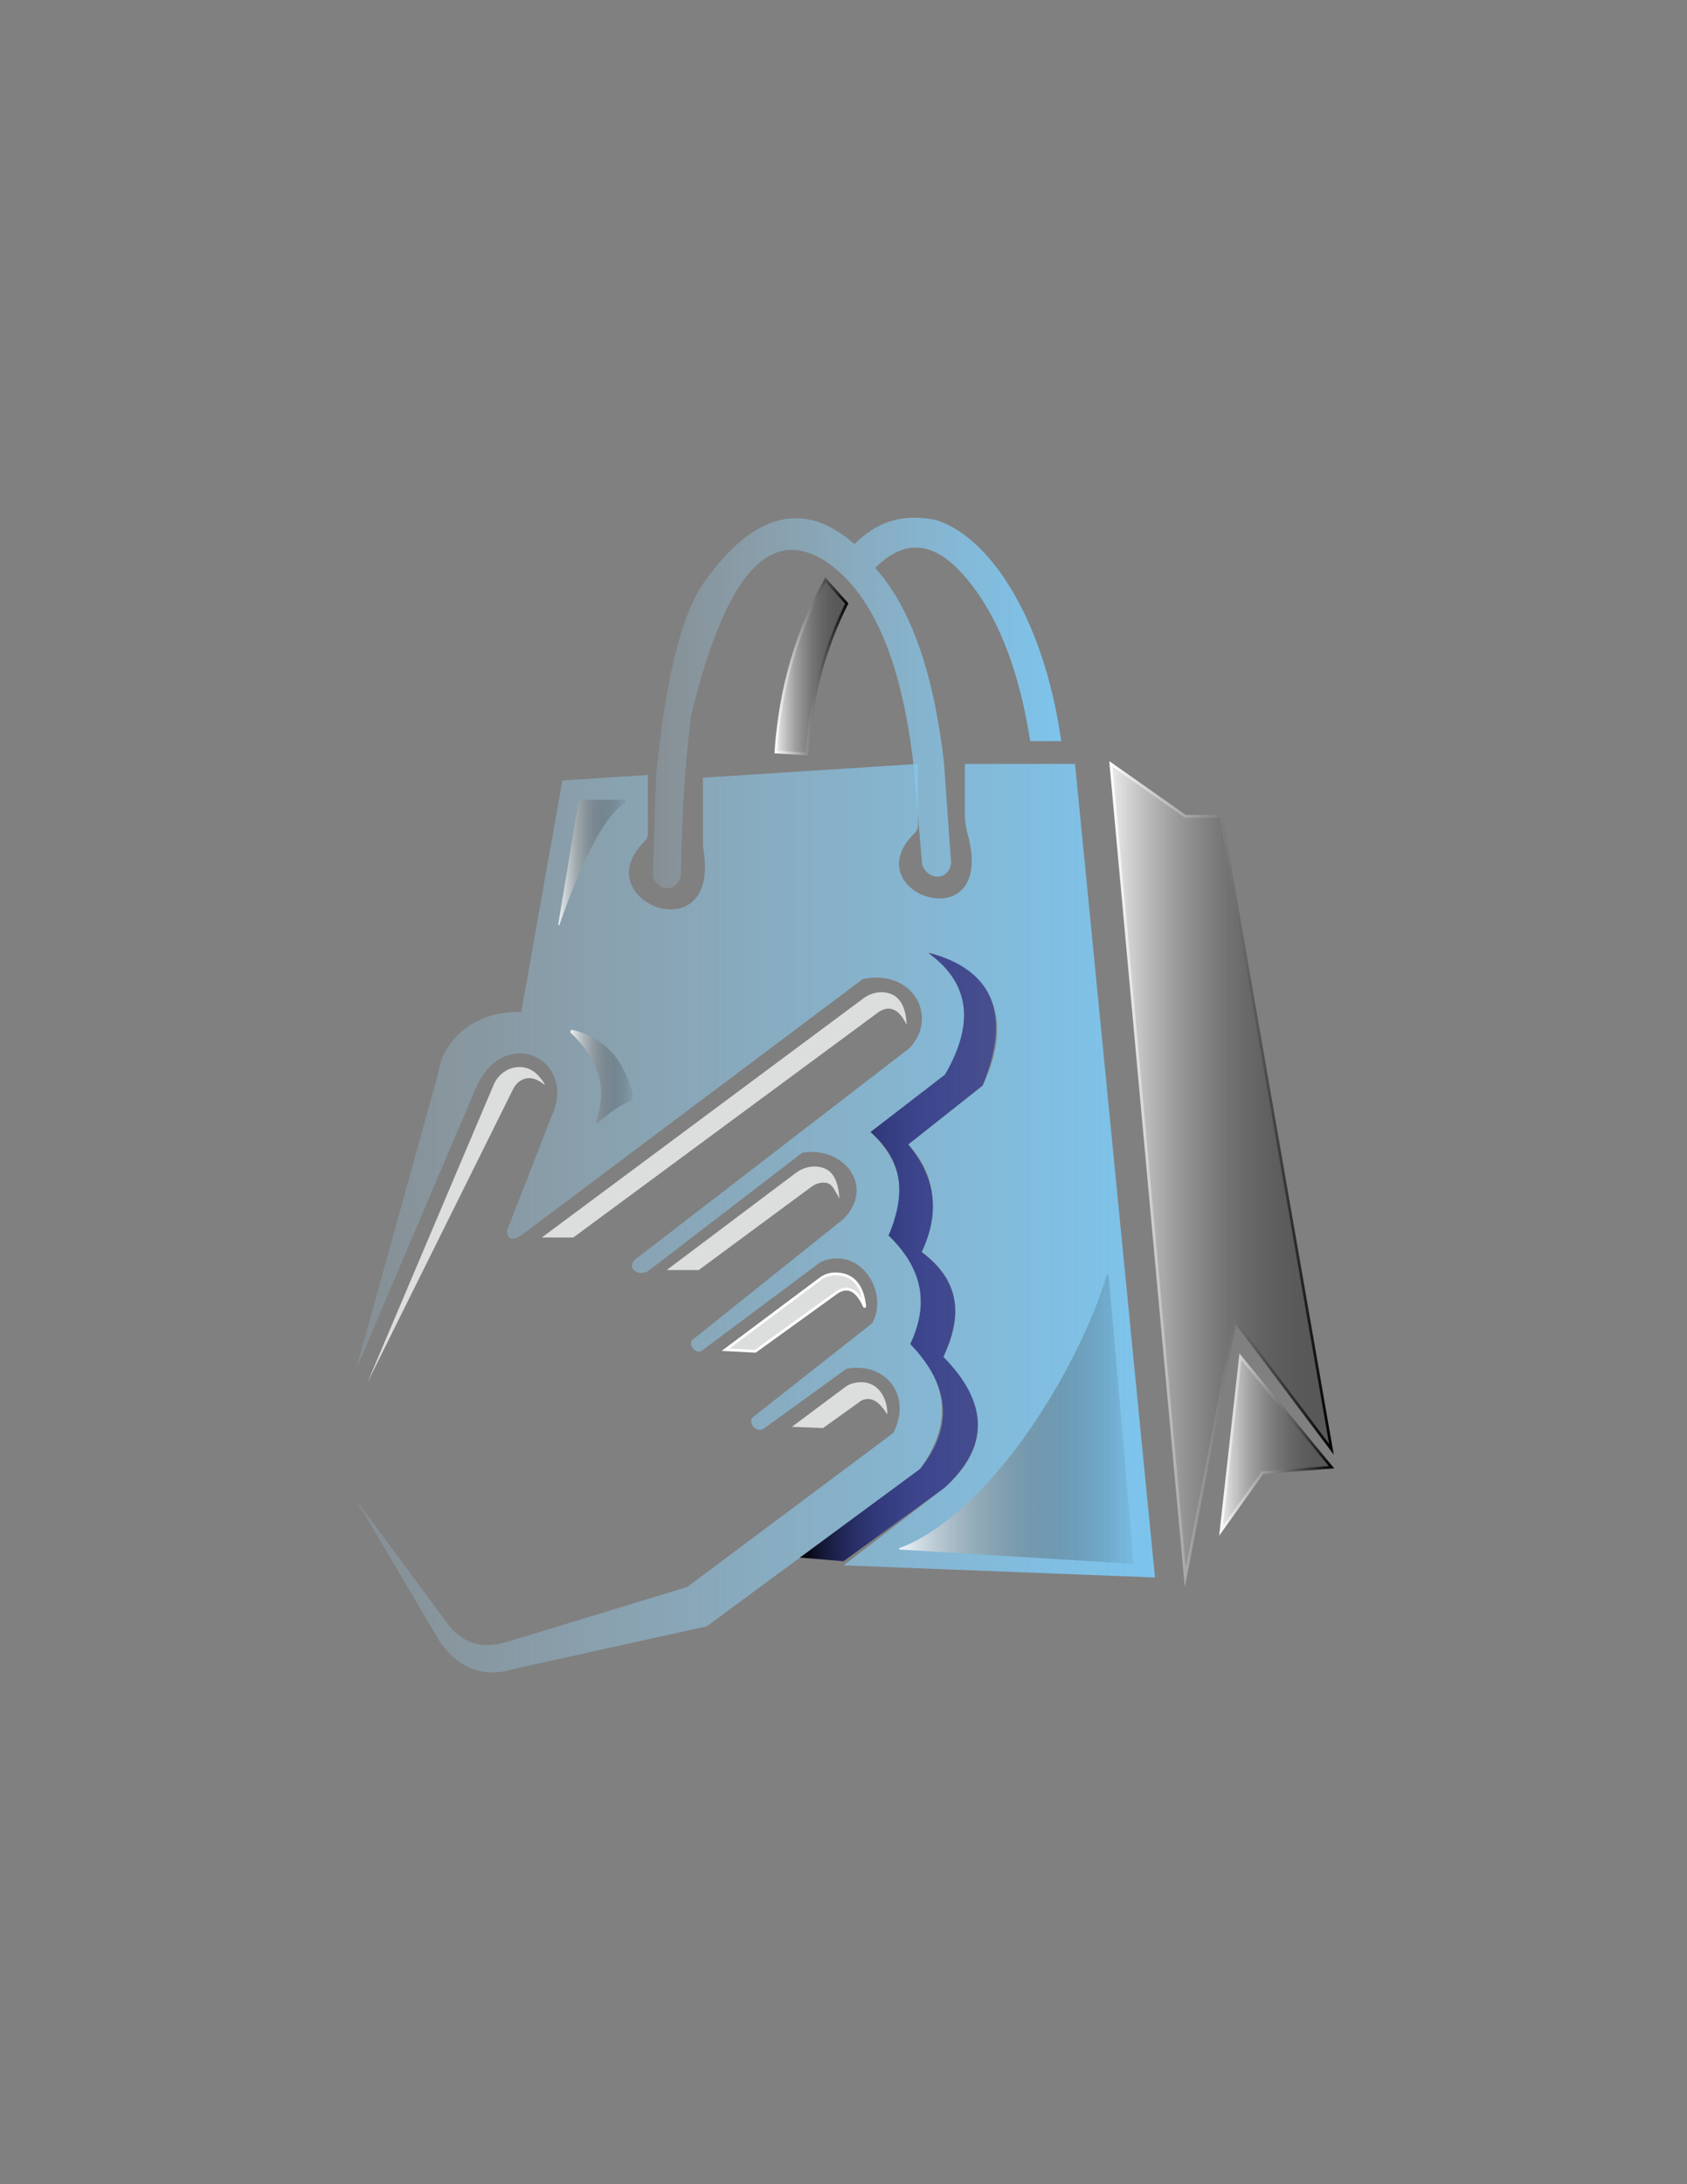 <svg enable-background="new 0 0 612 792" viewBox="0 0 612 792" xmlns="http://www.w3.org/2000/svg" xmlns:xlink="http://www.w3.org/1999/xlink">
    <rect x="0" y="0" width="612" height="792" fill="#808080" stroke="none"/>
    <linearGradient id="lg1">
        <stop offset=".016" stop-color="#fff" stop-opacity=".8"/>
        <stop offset=".258" stop-color="#b4b4b4" stop-opacity=".677"/>
        <stop offset=".526" stop-color="#686868" stop-opacity=".541"/>
        <stop offset=".748" stop-color="#303030" stop-opacity=".428"/>
        <stop offset=".912" stop-color="#0d0d0d" stop-opacity=".345"/>
        <stop offset="1" stop-opacity=".3"/>
    </linearGradient>
    <linearGradient id="SVGID_1_" gradientUnits="userSpaceOnUse" x1="443" x2="483" xlink:href="#lg1" y1="523.5" y2="523.5"/>
    <linearGradient id="lg2">
        <stop offset="0" stop-color="#fff"/>
        <stop offset="1"/>
    </linearGradient>
    <linearGradient id="SVGID_2_" gradientUnits="userSpaceOnUse" x1="442.291" x2="483.996" xlink:href="#lg2" y1="523.812" y2="523.812"/>
    <linearGradient id="SVGID_3_" gradientUnits="userSpaceOnUse" x1="403" x2="483" xlink:href="#lg1" y1="424.5" y2="424.5"/>
    <linearGradient id="SVGID_4_" gradientUnits="userSpaceOnUse" x1="402.404" x2="483.849" xlink:href="#lg2" y1="425.758" y2="425.758"/>
    <linearGradient id="lg3">
        <stop offset="0" stop-color="#9fcce6" stop-opacity=".2"/>
        <stop offset="1" stop-color="#7cc4ed"/>
    </linearGradient>
    <linearGradient id="SVGID_5_" gradientUnits="userSpaceOnUse" x1="129" x2="419" xlink:href="#lg3" y1="441.725" y2="441.725"/>
    <linearGradient id="lg4">
        <stop offset=".016" stop-color="#fff" stop-opacity=".8"/>
        <stop offset=".258" stop-color="#b4b4b4" stop-opacity=".613"/>
        <stop offset=".526" stop-color="#686868" stop-opacity=".406"/>
        <stop offset=".748" stop-color="#303030" stop-opacity=".235"/>
        <stop offset=".912" stop-color="#0d0d0d" stop-opacity=".108"/>
        <stop offset="1" stop-opacity=".04"/>
    </linearGradient>
    <linearGradient id="SVGID_6_" gradientUnits="userSpaceOnUse" x1="326.151" x2="411.233" xlink:href="#lg4" y1="514.643" y2="514.643"/>
    <linearGradient id="SVGID_7_" gradientUnits="userSpaceOnUse" x1="202.498" x2="226.9" xlink:href="#lg4" y1="312.765" y2="312.765"/>
    <linearGradient id="SVGID_8_" gradientUnits="userSpaceOnUse" x1="206.908" x2="229.639" xlink:href="#lg4" y1="390.35" y2="390.35"/>
    <linearGradient id="SVGID_9_" gradientUnits="userSpaceOnUse" x1="281.484" x2="307.171" xlink:href="#lg1" y1="241.828" y2="241.828"/>
    <linearGradient id="SVGID_10_" gradientUnits="userSpaceOnUse" x1="280.951" x2="307.769" xlink:href="#lg2" y1="241.665" y2="241.665"/>
    <linearGradient id="SVGID_11_" gradientUnits="userSpaceOnUse" x1="236.859" x2="384.983" xlink:href="#lg3" y1="254.929" y2="254.929"/>
    <linearGradient id="SVGID_12_" gradientUnits="userSpaceOnUse" x1="290.201" x2="361.313" y1="455.867" y2="455.867">
        <stop offset="0"/>
        <stop offset=".027" stop-color="#04050d" stop-opacity=".992"/>
        <stop offset=".11" stop-color="#101331" stop-opacity=".967"/>
        <stop offset=".202" stop-color="#191f50" stop-opacity=".94"/>
        <stop offset=".301" stop-color="#212969" stop-opacity=".91"/>
        <stop offset=".412" stop-color="#27317c" stop-opacity=".876"/>
        <stop offset=".539" stop-color="#2c368a" stop-opacity=".838"/>
        <stop offset=".7" stop-color="#2e3992" stop-opacity=".79"/>
        <stop offset="1" stop-color="#2f3a94" stop-opacity=".7"/>
    </linearGradient>
    <g id="Layer_2">
        <path d="m443 555 7-63 33 40-25 2z" fill="url(#SVGID_1_)" stroke="url(#SVGID_2_)" stroke-miterlimit="10"/>
        <path d="m430 572 18-93 35 46.5-40-229.5h-13l-27-19z" fill="url(#SVGID_3_)" stroke="url(#SVGID_4_)" stroke-miterlimit="10"/>
        <path d="m419 572-29-295h-40v18.08c0 2.35.3 4.69.94 6.95 11.23 40.11-41.99 22-18.98-.08.67-.65 1.04-1.55 1.04-2.48v-22.47l-78 5v24.41c0 .39.04.79.11 1.17 6.76 38.83-43.32 19.21-21.32-2.45.78-.77 1.22-1.82 1.22-2.91v-21.22l-31 2-14.91 83.98c-16.03-.7-28.37 9.52-30.09 22.02l-30 108 43-101c9.78-25.5 38.05-12.42 28 9l-16 41c-.3 3.76 2.33 3.76 5 2l124-93c17.98-3.77 27.69 13.53 17 25l-100 77c-2.52 3.45 1.8 5.7 5 4l56-43c15-2.55 26.67 12.08 15 24l-55 44c-1.3 2.11 1.42 4.73 3.3 3.98l43.5-32.44c14.53-6.09 24.84 11.44 18.56 22.31l-43.12 33.94c-2.16 1.59.77 6 3.75 4.31l30-21.75c13.78-2.72 24.19 9.19 17.06 23.25l-74.81 55.87-65.25 19.87c-9.86 2.97-15.93-.05-20.62-5.25l-34.38-46.48 30.61 51.75c7.62 10.65 16.8 12.97 27 9.75l69.75-15.38 77.44-57.09c10.49-14.69 11.77-29.7-3.56-45.28 7.05-14.75 4.21-27.84-7.87-39.37 7.49-14.54 4.63-26.9-6.56-37.5l27-20.81c11.11-18.49 8.91-33.2-6.19-44.25 22.08 5.25 31.94 22.68 19.87 48.19l-27 21.37c10.08 10.78 11.37 24.53 4.87 39 11.98 8.69 16.11 20.72 7.88 38.02 16.95 17.56 16.31 33.31.38 47.48l-36.62 28.12z" fill="url(#SVGID_5_)"/>
        <path d="m326.4 561.87 84.84 5.18-8.99-104.42c-.04-.46-.69-.54-.82-.09-9.71 32.53-41.41 85.94-75.1 98.83-.27.1-.22.48.07.5z" fill="url(#SVGID_6_)"/>
        <path d="m209.73 291.39-7.22 43.86c-.05.27.35.37.44.11 7.41-21.05 15.13-38.27 23.73-44.32.45-.32.21-1.02-.34-1.02h-14.98c-.82-.01-1.5.58-1.63 1.37z" fill="url(#SVGID_7_)"/>
        <path d="m207.12 374.59c10.33 9.87 13.34 20.53 9.04 31.99-.2.53.44.96.85.58 3.73-3.43 7.48-6.13 11.27-7.73 1.01-.43 1.55-1.52 1.28-2.59-3.37-13.49-11.03-20.73-21.81-23.41-.67-.18-1.13.67-.63 1.16z" fill="url(#SVGID_8_)"/>
        <path d="m281.48 272.67c1.56-23.04 7.63-43.82 18-62.44l7.69 8.62c-7.77 15.65-13.04 33.45-14.44 54.56z" fill="url(#SVGID_9_)" stroke="url(#SVGID_10_)" stroke-miterlimit="10"/>
        <path d="m373.73 268.73h11.25c-6.52-46.12-27-74.81-45.75-80.25-9.52-1.7-19.15-1.19-29.25 8.81-18.58-16.29-36.82-11.23-54.75 14.06-8.51 12.33-13.98 36.83-17.25 70.12l-1.12 36.56c2.44 5.62 8.25 5.25 10.12 0 .33-20.37 1.35-40.14 3.75-58.69 13.42-55.1 29.84-67.01 47.81-56.44 17.22 10.88 28.31 35.24 32.81 74.08l3.19 36.55c2.06 5.81 9.56 6 10.5-.56l-2.62-36.75c-3.86-33.12-12.3-56.28-24.94-70.31 8.76-8.57 18.37-11.13 30 .38 12.75 13.13 21.76 33.66 26.25 62.44z" fill="url(#SVGID_11_)"/>
        <path d="m290.2 564.78 15.8 1.33 36.61-26.62c16.32-14.89 16.18-30.72-.38-47.48 6.28-13.54 7.3-26.57-7.88-38.02 6.3-13.12 5.83-26.14-4.87-39l27-21.37c10.4-25.81 3.99-41.78-19.07-47.98-.16-.04-.27.17-.13.28 15.44 11.36 15.57 26.36 5.52 43.76l-27 20.81c13.05 11.27 12.08 24.12 6.56 37.5 13.7 13.32 13.96 26.4 7.87 39.37 14.44 15.01 15.78 30.1 3.56 45.28z" fill="url(#SVGID_12_)"/>
        <path d="m287.3 517.36 19.4-14.48c.7-.52 1.49-.94 2.33-1.19 7.95-2.34 12.83 3.69 12.87 10.89 0 .11-.14.14-.2.05-2.74-4.38-5.72-6.48-9.27-4.74l-13.87 9.94z" fill="#dcdddd"/>
        <path d="m263.2 489.42 34.39-25.7c1.54-1.15 3.41-1.81 5.33-1.82 6.67-.03 10 4.39 10.78 11.79.01.06-.08.09-.11.03-2.43-5.43-5.53-7.77-9.7-5.3l-29.89 21.56z" fill="#dcdddd" stroke="#fff" stroke-miterlimit="10"/>
        <path d="m241.83 460.55 46.85-35.23c2.42-1.82 5.46-2.71 8.45-2.21 5.59.93 6.91 5.79 7.42 11.41 0 .01-.02.02-.03.01-2.23-3.52-2.6-5.94-6.19-5.69-1.47.1-2.87.69-4.06 1.57l-40.81 30.13h-11.63z" fill="#dcdddd"/>
        <path d="m196.55 448.73 116.62-86.68c2.18-1.62 4.87-2.49 7.57-2.22 5.33.55 7.79 4.69 8.17 11.45 0 .08-.11.11-.15.04-2.39-4.82-5.44-6.96-9.6-4.63-.11.06-.22.14-.32.21l-110.85 81.82h-11.44z" fill="#dcdddd"/>
        <path d="m133.36 501.18 45.7-107.78c1.56-3.68 5.03-6.33 9.02-6.48 4.11-.15 7.17 2.21 9.53 6.25.05.09-.06.18-.14.12-2.97-2.39-5.84-3.11-8.57-1.47-1.22.74-2.16 1.88-2.79 3.16z" fill="#dcdddd"/>
    </g>
</svg>
